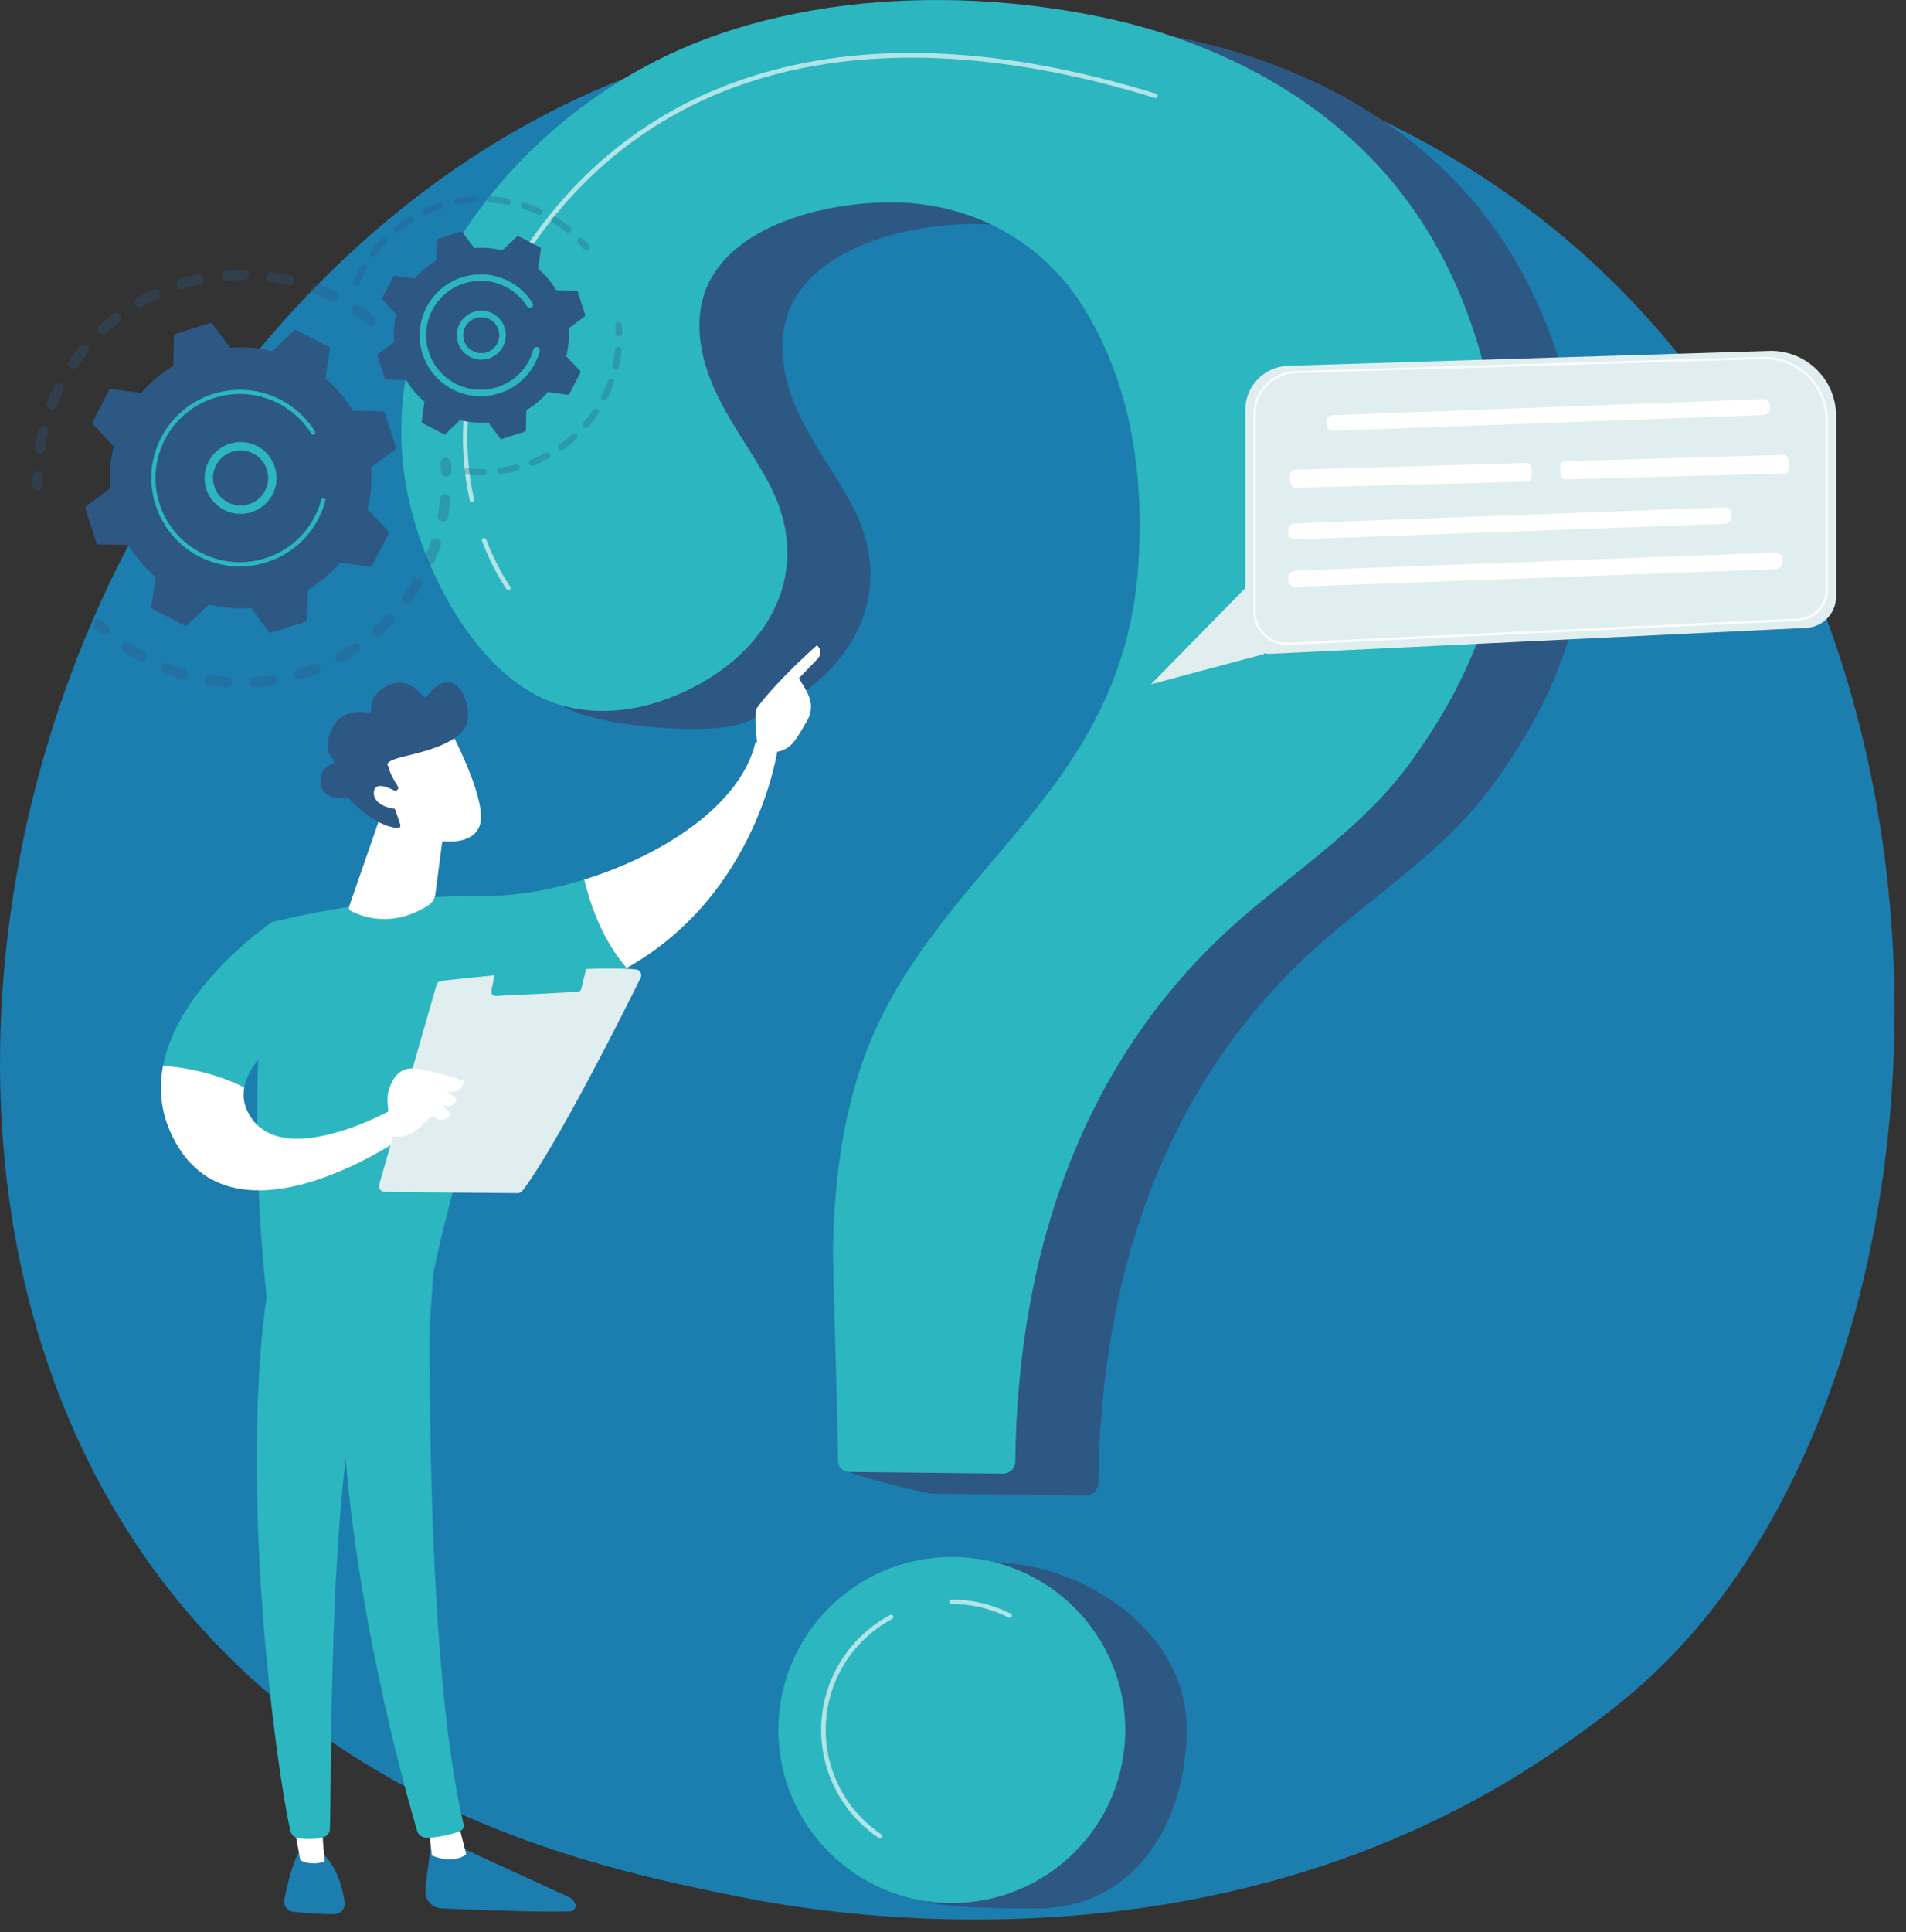 <svg width="150" height="152" viewBox="0 0 150 152" fill="none" xmlns="http://www.w3.org/2000/svg">
<rect x="0" y="0" width="150" height="152" fill="#333333" stroke="none"/>
<path d="M131.814 129.992C128.753 133.206 125.854 135.277 123.567 136.916C96.662 156.163 64.83 150.555 58.064 149.185C48.075 147.162 28.763 143.247 14.8 126.874C-6.324 102.105 -3.036 63.077 13.35 37.315C16.346 32.602 32.176 6.446 64.354 2.256C83.828 -0.284 106.526 4.839 122.967 18.57C157.47 47.395 155.015 105.632 131.814 129.992Z" fill="#1C7DAF"/>
<path d="M80.718 1.717C73.849 1.663 66.922 2.747 60.789 5.287C46.522 11.187 34.408 26.81 39.151 42.767C40.692 47.95 39.881 53.672 45.062 55.92C47.864 57.139 55.494 57.867 58.398 56.902C66.11 54.351 71.178 47.362 66.987 39.612C65.645 37.132 63.904 34.867 62.746 32.294C61.589 29.722 61.059 26.669 62.238 24.108C64.558 19.082 72.27 17.48 77.267 17.631C83.167 17.809 88.516 20.721 91.691 25.715C95.649 31.938 96.65 39.51 96.071 46.731C95.449 54.459 92.183 60.364 87.283 66.291C83.065 71.398 78.424 76.295 75.618 82.291C73.043 87.792 72.205 93.891 72.086 99.915C72.065 101.08 66.246 112.082 66.267 115.441C66.273 115.916 72.865 117.491 73.346 117.496C75.829 117.523 82.865 117.604 85.455 117.631C85.985 117.636 86.428 117.21 86.434 116.682C86.618 100.336 91.658 84.751 104.421 73.776C109.067 69.78 114.069 66.528 117.676 61.486C122.825 54.297 125.361 47.227 124.631 38.361C123.961 30.261 121.289 22.156 115.994 15.873C110.305 9.116 101.977 4.899 93.318 3.076C89.284 2.229 85.012 1.749 80.718 1.717Z" fill="#2D5883"/>
<path d="M93.388 135.956C93.388 143.474 89.208 150.123 81.675 150.123C80.047 150.123 74.509 150.139 73.059 149.616C67.803 147.723 67.787 143.7 67.787 137.806C67.787 130.288 70.334 122.895 77.867 122.895C85.406 122.895 93.388 128.438 93.388 135.956Z" fill="#2D5883"/>
<path d="M74.191 0.002C67.322 -0.052 60.395 1.032 54.262 3.572C39.995 9.477 27.887 25.1 32.624 41.058C34.166 46.24 37.724 52.766 42.9 55.02C45.701 56.239 48.962 56.158 51.866 55.198C59.578 52.647 64.645 45.658 60.454 37.908C59.113 35.428 57.371 33.163 56.214 30.59C55.057 28.018 54.527 24.965 55.706 22.404C58.026 17.378 65.738 15.776 70.735 15.927C76.635 16.105 81.984 19.017 85.158 24.011C89.117 30.234 90.118 37.806 89.539 45.027C88.917 52.755 85.65 58.66 80.751 64.587C76.532 69.694 71.892 74.591 69.085 80.587C66.511 86.088 65.673 92.188 65.554 98.211C65.532 99.376 65.927 111.564 65.949 114.924C65.954 115.398 66.338 115.781 66.814 115.787C69.296 115.814 76.332 115.894 78.923 115.921C79.453 115.927 79.896 115.501 79.902 114.972C80.085 98.626 85.126 83.041 97.889 72.067C102.534 68.071 107.537 64.819 111.144 59.776C116.293 52.588 118.829 45.518 118.099 36.652C117.428 28.552 114.757 20.446 109.462 14.164C103.778 7.406 95.45 3.184 86.791 1.366C82.757 0.514 78.485 0.04 74.191 0.002Z" fill="#2CB6BF"/>
<path d="M74.904 149.703C82.443 149.703 88.555 143.608 88.555 136.091C88.555 128.573 82.443 122.479 74.904 122.479C67.366 122.479 61.255 128.573 61.255 136.091C61.255 143.608 67.366 149.703 74.904 149.703Z" fill="#2CB6BF"/>
<path opacity="0.63" d="M37.14 39.494C37.059 39.494 36.988 39.44 36.967 39.359C36.009 35.05 35.869 28.309 40.633 20.635C45.284 13.15 51.801 8.14 60.016 5.745C68.793 3.189 79.215 3.734 90.993 7.374C91.085 7.401 91.139 7.498 91.107 7.595C91.08 7.687 90.977 7.741 90.891 7.708C68.263 0.714 50.525 5.373 40.931 20.818C36.231 28.39 36.366 35.039 37.307 39.278C37.329 39.37 37.269 39.467 37.172 39.489C37.167 39.494 37.156 39.494 37.14 39.494Z" fill="white"/>
<path opacity="0.63" d="M40.011 46.424C39.957 46.424 39.903 46.397 39.871 46.354C39.828 46.3 38.843 44.941 37.929 42.557C37.897 42.465 37.94 42.368 38.032 42.331C38.124 42.298 38.221 42.341 38.259 42.433C39.157 44.774 40.147 46.138 40.152 46.149C40.212 46.224 40.19 46.337 40.114 46.392C40.082 46.413 40.049 46.424 40.011 46.424Z" fill="white"/>
<path opacity="0.63" d="M79.468 127.268C79.441 127.268 79.414 127.262 79.387 127.246C77.987 126.54 76.478 126.179 74.898 126.179C74.801 126.179 74.725 126.098 74.725 126.006C74.725 125.909 74.801 125.833 74.898 125.833C76.532 125.833 78.095 126.205 79.544 126.939C79.631 126.982 79.663 127.09 79.62 127.176C79.598 127.236 79.533 127.268 79.468 127.268Z" fill="white"/>
<path opacity="0.63" d="M69.253 144.622C69.221 144.622 69.183 144.611 69.156 144.59C66.317 142.675 64.624 139.499 64.624 136.085C64.624 132.305 66.701 128.837 70.048 127.047C70.135 127.004 70.237 127.031 70.286 127.117C70.329 127.203 70.302 127.306 70.216 127.354C66.987 129.085 64.981 132.429 64.981 136.085C64.981 139.38 66.62 142.454 69.361 144.299C69.442 144.353 69.464 144.46 69.41 144.541C69.367 144.595 69.307 144.622 69.253 144.622Z" fill="white"/>
<g opacity="0.3">
<path d="M29.504 25.462C29.358 25.64 29.098 25.667 28.925 25.521C28.579 25.241 28.216 24.977 27.849 24.729C27.66 24.604 27.611 24.351 27.735 24.162L27.741 24.157C27.87 23.968 28.125 23.92 28.314 24.049C28.703 24.313 29.082 24.594 29.444 24.885C29.612 25.02 29.644 25.257 29.531 25.43C29.525 25.44 29.514 25.451 29.504 25.462ZM25.972 23.639C25.572 23.445 25.161 23.262 24.75 23.1C24.539 23.019 24.431 22.776 24.517 22.566C24.604 22.356 24.842 22.248 25.053 22.334C25.485 22.501 25.918 22.695 26.34 22.9C26.545 23.003 26.627 23.245 26.529 23.45C26.524 23.467 26.513 23.477 26.508 23.494C26.389 23.666 26.161 23.736 25.972 23.639ZM22.673 22.453C22.241 22.35 21.797 22.264 21.359 22.199C21.132 22.167 20.98 21.957 21.013 21.73C21.045 21.504 21.256 21.353 21.483 21.385C21.948 21.455 22.414 21.541 22.868 21.649C23.09 21.703 23.225 21.924 23.176 22.145C23.165 22.194 23.144 22.237 23.122 22.275C23.025 22.42 22.846 22.496 22.673 22.453ZM19.196 22.032C18.752 22.027 18.303 22.043 17.86 22.075C17.633 22.091 17.433 21.924 17.417 21.698C17.4 21.471 17.568 21.272 17.795 21.256C18.26 21.218 18.736 21.202 19.201 21.207C19.428 21.207 19.612 21.396 19.612 21.622C19.612 21.703 19.585 21.779 19.547 21.843C19.472 21.957 19.342 22.032 19.196 22.032ZM15.708 22.393C15.275 22.49 14.837 22.604 14.415 22.733C14.199 22.798 13.966 22.679 13.896 22.463C13.831 22.248 13.95 22.016 14.166 21.946C14.615 21.806 15.069 21.687 15.529 21.59C15.751 21.541 15.973 21.681 16.021 21.903C16.048 22.016 16.021 22.124 15.962 22.215C15.908 22.302 15.816 22.366 15.708 22.393ZM12.387 23.515C11.987 23.704 11.587 23.909 11.203 24.13C11.003 24.243 10.754 24.178 10.64 23.979C10.527 23.779 10.592 23.531 10.792 23.418C11.197 23.186 11.619 22.965 12.041 22.771C12.246 22.674 12.495 22.765 12.592 22.97C12.657 23.105 12.641 23.256 12.566 23.369C12.517 23.429 12.457 23.477 12.387 23.515ZM3.08 35.671C2.853 35.638 2.701 35.428 2.734 35.201C2.804 34.743 2.896 34.279 3.004 33.821C3.058 33.6 3.28 33.465 3.502 33.519C3.723 33.573 3.858 33.794 3.804 34.015C3.702 34.446 3.615 34.889 3.55 35.325C3.539 35.385 3.518 35.439 3.491 35.487C3.399 35.617 3.242 35.692 3.08 35.671ZM9.402 25.338C9.05 25.608 8.71 25.899 8.385 26.201C8.217 26.357 7.958 26.346 7.801 26.179C7.644 26.012 7.655 25.753 7.823 25.597C8.163 25.279 8.526 24.971 8.893 24.685C9.072 24.545 9.331 24.578 9.472 24.755C9.586 24.896 9.586 25.09 9.494 25.235C9.467 25.279 9.434 25.311 9.402 25.338ZM3.923 32.176C3.712 32.095 3.604 31.852 3.691 31.642C3.864 31.211 4.053 30.779 4.264 30.359C4.367 30.154 4.616 30.073 4.816 30.175C5.021 30.278 5.102 30.526 5 30.725C4.8 31.124 4.621 31.534 4.459 31.944C4.448 31.971 4.437 31.993 4.421 32.02C4.313 32.181 4.107 32.252 3.923 32.176ZM6.898 27.786C6.617 28.131 6.352 28.487 6.097 28.854C5.968 29.043 5.713 29.091 5.524 28.962C5.34 28.838 5.286 28.584 5.411 28.396L5.416 28.39C5.681 28.002 5.962 27.624 6.254 27.263C6.4 27.085 6.66 27.058 6.833 27.204C7.001 27.339 7.033 27.57 6.919 27.748C6.914 27.759 6.909 27.775 6.898 27.786Z" fill="#2D5883"/>
<path d="M3.313 38.372C3.356 38.302 3.383 38.221 3.378 38.135C3.372 37.925 3.367 37.709 3.372 37.493C3.372 37.267 3.194 37.078 2.961 37.078C2.734 37.078 2.545 37.256 2.545 37.488C2.545 37.714 2.545 37.941 2.55 38.162C2.556 38.389 2.75 38.566 2.977 38.561C3.123 38.556 3.242 38.48 3.313 38.372Z" fill="#2D5883"/>
</g>
<g opacity="0.3">
<path d="M8.591 49.773C8.699 49.606 8.672 49.379 8.521 49.245C8.364 49.104 8.207 48.953 8.05 48.802C7.888 48.641 7.629 48.646 7.466 48.808C7.304 48.97 7.31 49.228 7.472 49.39C7.634 49.547 7.796 49.703 7.964 49.854C8.132 50.005 8.397 49.994 8.548 49.827C8.57 49.806 8.58 49.789 8.591 49.773Z" fill="#2D5883"/>
<path d="M32.409 47.303C32.274 47.486 32.019 47.529 31.83 47.395C31.646 47.26 31.603 47.006 31.738 46.818C31.992 46.467 32.236 46.1 32.463 45.723C32.582 45.529 32.836 45.464 33.031 45.583C33.225 45.701 33.29 45.955 33.171 46.149C33.074 46.311 32.971 46.472 32.868 46.634C32.722 46.861 32.571 47.087 32.409 47.303ZM33.658 44.369C33.447 44.278 33.35 44.035 33.442 43.83C33.615 43.431 33.772 43.016 33.912 42.606C33.983 42.39 34.221 42.272 34.437 42.347C34.653 42.417 34.772 42.654 34.696 42.87C34.55 43.307 34.383 43.738 34.199 44.159C34.188 44.181 34.177 44.202 34.166 44.218C34.064 44.386 33.847 44.45 33.658 44.369ZM30.97 49.029C30.651 49.358 30.316 49.681 29.97 49.989C29.797 50.14 29.537 50.123 29.386 49.951C29.234 49.778 29.25 49.52 29.424 49.368C29.753 49.077 30.073 48.775 30.37 48.457C30.527 48.295 30.786 48.285 30.954 48.446C31.1 48.587 31.122 48.808 31.014 48.969C31.008 48.991 30.992 49.013 30.97 49.029ZM34.783 41.02C34.561 40.977 34.41 40.761 34.453 40.54C34.534 40.114 34.599 39.672 34.642 39.241C34.664 39.014 34.87 38.847 35.097 38.874C35.324 38.895 35.491 39.1 35.464 39.327C35.416 39.785 35.351 40.244 35.264 40.697C35.254 40.751 35.232 40.799 35.205 40.848C35.118 40.977 34.951 41.053 34.783 41.02ZM28.191 51.353C27.806 51.606 27.412 51.849 27.006 52.07C26.806 52.178 26.557 52.108 26.444 51.908C26.336 51.709 26.406 51.461 26.606 51.348C26.99 51.137 27.369 50.911 27.731 50.668C27.92 50.544 28.18 50.593 28.304 50.781C28.396 50.922 28.396 51.1 28.304 51.234C28.277 51.283 28.239 51.321 28.191 51.353ZM24.962 53.014C24.535 53.176 24.091 53.327 23.648 53.456C23.426 53.521 23.199 53.392 23.134 53.176C23.069 52.955 23.199 52.728 23.415 52.663C23.837 52.539 24.253 52.399 24.665 52.243C24.875 52.162 25.119 52.27 25.2 52.48C25.248 52.61 25.232 52.744 25.162 52.852C25.119 52.928 25.048 52.982 24.962 53.014ZM21.452 53.936C20.998 54.001 20.533 54.05 20.073 54.082C19.846 54.098 19.651 53.925 19.635 53.699C19.619 53.472 19.792 53.278 20.019 53.262C20.457 53.235 20.895 53.187 21.328 53.122C21.555 53.09 21.766 53.246 21.798 53.467C21.814 53.569 21.787 53.672 21.739 53.753C21.674 53.844 21.576 53.915 21.452 53.936ZM17.823 54.066C17.364 54.033 16.898 53.979 16.444 53.904C16.217 53.866 16.066 53.656 16.104 53.435C16.141 53.208 16.352 53.057 16.574 53.095C17.007 53.165 17.445 53.214 17.883 53.246C18.11 53.262 18.283 53.462 18.267 53.688C18.261 53.758 18.24 53.828 18.202 53.882C18.121 54.001 17.98 54.076 17.823 54.066ZM14.248 53.402C13.81 53.267 13.367 53.117 12.94 52.944C12.729 52.858 12.626 52.62 12.707 52.41C12.794 52.2 13.032 52.097 13.243 52.178C13.648 52.34 14.065 52.486 14.486 52.615C14.703 52.68 14.827 52.912 14.762 53.127C14.751 53.165 14.735 53.203 14.714 53.23C14.622 53.381 14.432 53.456 14.248 53.402ZM10.917 51.973C10.625 51.806 10.328 51.628 10.046 51.445C9.944 51.38 9.841 51.31 9.744 51.24C9.554 51.11 9.5 50.857 9.635 50.668C9.765 50.479 10.019 50.431 10.209 50.56C10.306 50.625 10.403 50.69 10.501 50.754C10.771 50.927 11.047 51.1 11.328 51.256C11.528 51.369 11.598 51.617 11.485 51.817C11.48 51.822 11.474 51.833 11.474 51.838C11.35 52.016 11.106 52.081 10.917 51.973Z" fill="#2D5883"/>
<path d="M35.469 37.31C35.513 37.24 35.54 37.159 35.534 37.073C35.523 36.852 35.513 36.625 35.496 36.399C35.48 36.172 35.28 36.005 35.053 36.021C34.826 36.037 34.653 36.237 34.674 36.463C34.691 36.679 34.702 36.895 34.712 37.105C34.723 37.332 34.912 37.51 35.139 37.504C35.275 37.493 35.399 37.418 35.469 37.31Z" fill="#2D5883"/>
</g>
<path d="M30.288 32.495C30.261 32.414 30.191 32.365 30.11 32.36L27.762 32.306C27.2 31.367 26.481 30.51 25.621 29.782L25.956 27.463C25.967 27.382 25.929 27.301 25.853 27.264L23.349 25.98C23.274 25.942 23.187 25.953 23.128 26.012L21.43 27.63C20.332 27.355 19.218 27.269 18.125 27.361L16.719 25.484C16.67 25.419 16.584 25.392 16.508 25.414L13.826 26.271C13.75 26.298 13.696 26.368 13.691 26.449L13.636 28.79C12.695 29.351 11.836 30.068 11.105 30.925L8.78 30.591C8.699 30.58 8.618 30.618 8.58 30.693L7.293 33.19C7.255 33.266 7.266 33.352 7.325 33.411L8.948 35.105C8.672 36.2 8.585 37.31 8.677 38.4L6.795 39.802C6.73 39.85 6.703 39.937 6.725 40.012L7.585 42.687C7.612 42.763 7.682 42.817 7.763 42.822L10.11 42.876C10.673 43.814 11.392 44.672 12.252 45.4L11.917 47.719C11.906 47.8 11.944 47.88 12.02 47.918L14.523 49.202C14.599 49.239 14.686 49.229 14.745 49.169L16.443 47.551C17.541 47.827 18.655 47.913 19.748 47.821L21.154 49.698C21.202 49.763 21.289 49.789 21.365 49.768L24.047 48.91C24.128 48.883 24.177 48.813 24.182 48.733L24.236 46.392C25.177 45.831 26.037 45.114 26.767 44.257L29.093 44.591C29.174 44.602 29.255 44.564 29.293 44.488L30.58 41.992C30.618 41.916 30.607 41.83 30.548 41.77L28.925 40.077C29.201 38.982 29.288 37.871 29.196 36.782L31.078 35.38C31.142 35.331 31.169 35.245 31.148 35.169L30.288 32.495Z" fill="#2D5883"/>
<path d="M21.057 39.468C20.024 40.638 18.228 40.751 17.06 39.716C16.492 39.214 16.152 38.529 16.108 37.774C16.06 37.019 16.308 36.297 16.811 35.73C17.844 34.56 19.64 34.447 20.808 35.482C21.873 36.421 22.063 37.985 21.311 39.139C21.235 39.252 21.154 39.36 21.057 39.468ZM16.768 37.736C16.806 38.314 17.066 38.842 17.498 39.225C18.396 40.012 19.77 39.926 20.565 39.031C21.36 38.136 21.268 36.766 20.37 35.973C19.472 35.186 18.099 35.272 17.304 36.167C17.233 36.248 17.168 36.334 17.109 36.421C16.86 36.809 16.736 37.267 16.768 37.736Z" fill="#2CB6BF"/>
<path d="M24.707 41.409C24.837 41.209 24.956 41.005 25.064 40.794C25.097 40.73 25.135 40.66 25.167 40.589C25.329 40.255 25.459 39.904 25.562 39.548C25.562 39.543 25.567 39.538 25.567 39.532C25.573 39.516 25.573 39.505 25.578 39.489C25.584 39.462 25.594 39.435 25.6 39.408C25.621 39.338 25.589 39.263 25.529 39.225C25.513 39.214 25.497 39.209 25.481 39.203C25.394 39.182 25.302 39.23 25.281 39.322C25.156 39.775 24.989 40.217 24.772 40.638C23.696 42.725 21.657 43.998 19.472 44.197C18.256 44.31 17.001 44.089 15.838 43.491C15.633 43.388 15.438 43.27 15.249 43.151C13.972 42.326 13.026 41.096 12.556 39.629C12.015 37.947 12.166 36.156 12.972 34.582C14.648 31.335 18.656 30.057 21.906 31.729C22.106 31.831 22.301 31.945 22.49 32.069C23.307 32.597 23.994 33.298 24.507 34.118C24.518 34.139 24.54 34.156 24.556 34.166C24.61 34.199 24.675 34.204 24.735 34.166C24.81 34.118 24.837 34.016 24.789 33.94C24.253 33.077 23.529 32.338 22.674 31.788C22.479 31.659 22.274 31.54 22.063 31.432C18.65 29.68 14.438 31.028 12.68 34.431C11.831 36.081 11.674 37.963 12.242 39.727C12.734 41.264 13.729 42.558 15.065 43.426C15.265 43.555 15.47 43.674 15.687 43.787C17.342 44.634 19.229 44.79 20.997 44.224C22.544 43.733 23.837 42.746 24.707 41.409Z" fill="#2CB6BF"/>
<g opacity="0.3">
<path d="M46.338 19.556C46.398 19.465 46.392 19.341 46.316 19.255C46.176 19.093 46.03 18.931 45.878 18.775C45.781 18.672 45.619 18.672 45.516 18.769C45.413 18.866 45.413 19.028 45.511 19.131C45.657 19.276 45.797 19.433 45.932 19.589C46.024 19.697 46.187 19.707 46.295 19.616C46.306 19.594 46.322 19.578 46.338 19.556Z" fill="#2D5883"/>
<path d="M44.911 18.219C44.824 18.327 44.662 18.343 44.554 18.256C44.278 18.035 43.986 17.825 43.688 17.631C43.623 17.588 43.564 17.55 43.499 17.512C43.38 17.437 43.342 17.28 43.418 17.162C43.494 17.054 43.651 17.005 43.77 17.081C43.834 17.124 43.905 17.167 43.97 17.205C44.283 17.41 44.586 17.631 44.878 17.863C44.981 17.944 45.002 18.089 44.932 18.197C44.921 18.203 44.916 18.208 44.911 18.219ZM42.358 16.898C41.969 16.72 41.563 16.558 41.152 16.428C41.017 16.385 40.947 16.245 40.984 16.11C41.028 15.975 41.174 15.905 41.303 15.943C41.731 16.078 42.158 16.245 42.569 16.434C42.699 16.493 42.753 16.644 42.693 16.773C42.688 16.784 42.682 16.795 42.677 16.806C42.607 16.908 42.472 16.951 42.358 16.898ZM39.892 16.11C39.47 16.029 39.037 15.975 38.605 15.948C38.464 15.938 38.356 15.819 38.367 15.679C38.378 15.539 38.497 15.431 38.637 15.441C39.086 15.468 39.54 15.528 39.984 15.609C40.124 15.636 40.211 15.765 40.189 15.905C40.184 15.938 40.168 15.97 40.151 15.997C40.097 16.083 40 16.126 39.892 16.11ZM37.312 15.948C36.88 15.975 36.447 16.029 36.025 16.11C35.885 16.137 35.755 16.045 35.728 15.905C35.701 15.765 35.793 15.636 35.933 15.609C36.377 15.528 36.831 15.468 37.28 15.441C37.42 15.431 37.539 15.539 37.55 15.679C37.556 15.733 37.539 15.787 37.507 15.835C37.469 15.9 37.393 15.943 37.312 15.948ZM34.77 16.423C34.359 16.552 33.954 16.709 33.565 16.887C33.435 16.946 33.283 16.887 33.224 16.763C33.164 16.633 33.218 16.482 33.348 16.423C33.759 16.234 34.186 16.072 34.614 15.932C34.749 15.889 34.889 15.964 34.933 16.099C34.954 16.175 34.944 16.256 34.906 16.315C34.873 16.369 34.83 16.407 34.77 16.423ZM32.418 17.496C32.05 17.723 31.699 17.971 31.363 18.24C31.255 18.327 31.093 18.31 31.006 18.203C30.92 18.095 30.936 17.933 31.044 17.847C31.396 17.566 31.769 17.302 32.153 17.065C32.272 16.989 32.429 17.027 32.505 17.146C32.559 17.232 32.553 17.34 32.499 17.421C32.483 17.453 32.456 17.48 32.418 17.496ZM30.406 19.114C30.109 19.421 29.822 19.75 29.562 20.096C29.476 20.209 29.319 20.23 29.206 20.144C29.092 20.058 29.07 19.901 29.157 19.788C29.427 19.427 29.725 19.082 30.038 18.758C30.136 18.656 30.298 18.656 30.401 18.753C30.487 18.839 30.503 18.974 30.439 19.076C30.428 19.087 30.417 19.103 30.406 19.114ZM27.94 22.463C27.81 22.409 27.751 22.258 27.805 22.129C27.956 21.773 28.129 21.417 28.324 21.072C28.351 21.018 28.384 20.969 28.411 20.915C28.476 20.791 28.638 20.753 28.757 20.823C28.881 20.894 28.919 21.05 28.849 21.169C28.822 21.217 28.794 21.266 28.767 21.314C28.584 21.643 28.416 21.983 28.275 22.323C28.27 22.339 28.265 22.35 28.254 22.36C28.189 22.468 28.054 22.512 27.94 22.463Z" fill="#2D5883"/>
</g>
<g opacity="0.3">
<path d="M47.107 32.526C46.858 32.893 46.587 33.249 46.301 33.589C46.209 33.696 46.047 33.707 45.938 33.615C45.83 33.524 45.819 33.362 45.911 33.254C46.187 32.936 46.447 32.596 46.679 32.24C46.755 32.122 46.917 32.095 47.031 32.17C47.15 32.246 47.182 32.402 47.107 32.526C47.107 32.521 47.107 32.521 47.107 32.526ZM47.437 31.485C47.312 31.421 47.258 31.27 47.323 31.146C47.512 30.768 47.685 30.374 47.831 29.981C47.88 29.851 48.026 29.781 48.156 29.83C48.285 29.878 48.356 30.024 48.307 30.153C48.156 30.569 47.977 30.978 47.777 31.378C47.772 31.388 47.766 31.394 47.761 31.399C47.696 31.507 47.555 31.545 47.437 31.485ZM45.365 34.538C45.035 34.834 44.684 35.115 44.321 35.374C44.208 35.455 44.046 35.428 43.965 35.314C43.883 35.201 43.91 35.039 44.024 34.958C44.37 34.716 44.705 34.446 45.019 34.16C45.122 34.063 45.284 34.074 45.381 34.176C45.462 34.263 45.468 34.392 45.408 34.484C45.398 34.505 45.381 34.522 45.365 34.538ZM48.388 29.064C48.253 29.032 48.166 28.897 48.199 28.756C48.296 28.347 48.367 27.921 48.41 27.505C48.426 27.365 48.55 27.263 48.691 27.279C48.832 27.295 48.934 27.419 48.918 27.559C48.87 28.002 48.799 28.444 48.697 28.875C48.691 28.907 48.68 28.934 48.664 28.956C48.599 29.042 48.491 29.091 48.388 29.064ZM43.191 36.075C42.802 36.285 42.391 36.474 41.98 36.636C41.85 36.689 41.699 36.625 41.65 36.49C41.596 36.361 41.661 36.209 41.796 36.161C42.191 36.005 42.58 35.827 42.953 35.627C43.078 35.562 43.234 35.605 43.299 35.73C43.343 35.816 43.337 35.913 43.288 35.988C43.261 36.026 43.229 36.053 43.191 36.075ZM40.709 37.045C40.276 37.159 39.838 37.239 39.4 37.299C39.259 37.315 39.13 37.218 39.113 37.078C39.097 36.938 39.194 36.808 39.335 36.792C39.752 36.738 40.173 36.652 40.584 36.549C40.72 36.511 40.86 36.598 40.893 36.733C40.909 36.803 40.898 36.878 40.86 36.938C40.828 36.991 40.774 37.029 40.709 37.045ZM38.064 37.396C37.621 37.401 37.172 37.38 36.728 37.331C36.588 37.315 36.485 37.191 36.501 37.051C36.517 36.911 36.642 36.808 36.782 36.824C37.204 36.873 37.632 36.894 38.053 36.889C38.194 36.889 38.308 37.002 38.313 37.142C38.313 37.196 38.297 37.245 38.27 37.283C38.232 37.347 38.156 37.396 38.064 37.396Z" fill="#2D5883"/>
<path d="M48.93 26.357C48.957 26.314 48.973 26.265 48.973 26.211C48.968 25.995 48.957 25.774 48.941 25.564C48.93 25.424 48.805 25.321 48.665 25.332C48.524 25.343 48.421 25.467 48.432 25.607C48.448 25.812 48.459 26.017 48.465 26.227C48.465 26.367 48.584 26.481 48.724 26.475C48.805 26.47 48.886 26.427 48.93 26.357Z" fill="#2D5883"/>
</g>
<path d="M45.473 22.954C45.457 22.9 45.408 22.867 45.354 22.862L43.781 22.83C43.402 22.204 42.921 21.627 42.347 21.142L42.569 19.589C42.575 19.535 42.547 19.481 42.499 19.454L40.822 18.591C40.774 18.564 40.714 18.575 40.676 18.612L39.541 19.696C38.805 19.513 38.059 19.454 37.329 19.513L36.393 18.267C36.361 18.224 36.301 18.203 36.252 18.224L34.457 18.796C34.403 18.812 34.37 18.86 34.365 18.914L34.333 20.484C33.705 20.861 33.127 21.341 32.64 21.913L31.082 21.692C31.028 21.686 30.974 21.713 30.947 21.762L30.082 23.434C30.055 23.482 30.066 23.541 30.104 23.579L31.191 24.712C31.007 25.445 30.947 26.189 31.007 26.918L29.747 27.856C29.703 27.888 29.682 27.948 29.703 27.996L30.277 29.787C30.293 29.84 30.341 29.873 30.395 29.878L31.969 29.91C32.348 30.536 32.829 31.113 33.402 31.599L33.181 33.152C33.175 33.206 33.202 33.26 33.251 33.286L34.928 34.149C34.976 34.176 35.036 34.166 35.074 34.128L36.209 33.044C36.945 33.227 37.691 33.286 38.421 33.227L39.362 34.484C39.395 34.527 39.454 34.548 39.503 34.527L41.298 33.955C41.352 33.939 41.385 33.89 41.39 33.837L41.423 32.267C42.05 31.89 42.629 31.41 43.115 30.838L44.673 31.059C44.727 31.065 44.781 31.038 44.808 30.989L45.673 29.317C45.7 29.269 45.69 29.209 45.652 29.172L44.565 28.039C44.749 27.306 44.808 26.561 44.749 25.834L46.009 24.895C46.052 24.863 46.074 24.803 46.052 24.755L45.473 22.954Z" fill="#2D5883"/>
<path d="M39.323 27.64C38.983 28.028 38.512 28.255 37.998 28.287C37.484 28.32 36.987 28.152 36.603 27.813C35.803 27.111 35.727 25.893 36.43 25.095C37.133 24.297 38.355 24.221 39.156 24.922C39.539 25.262 39.772 25.731 39.804 26.243C39.831 26.659 39.723 27.063 39.502 27.408C39.448 27.494 39.388 27.57 39.323 27.64ZM36.938 27.43C37.225 27.678 37.587 27.802 37.966 27.78C38.344 27.759 38.69 27.586 38.939 27.306C39.188 27.02 39.312 26.659 39.291 26.281C39.269 25.904 39.096 25.558 38.815 25.31C38.225 24.793 37.328 24.852 36.814 25.434C36.765 25.488 36.727 25.542 36.689 25.602C36.311 26.179 36.403 26.96 36.938 27.43Z" fill="#2CB6BF"/>
<path d="M41.865 28.993C41.952 28.859 42.033 28.718 42.109 28.573C42.26 28.282 42.379 27.98 42.466 27.661C42.471 27.645 42.471 27.634 42.477 27.618C42.504 27.51 42.46 27.397 42.368 27.338C42.347 27.322 42.32 27.311 42.293 27.305C42.157 27.268 42.017 27.349 41.979 27.483C41.898 27.775 41.79 28.06 41.649 28.335C41.644 28.352 41.633 28.368 41.627 28.379C41.292 29.015 40.805 29.549 40.221 29.937C39.902 30.147 39.556 30.32 39.183 30.439C39.178 30.439 39.178 30.439 39.172 30.444C39.161 30.45 39.156 30.45 39.145 30.455C38.053 30.805 36.89 30.708 35.868 30.185C35.738 30.115 35.608 30.045 35.484 29.964C34.656 29.43 34.045 28.632 33.742 27.683C33.391 26.594 33.488 25.434 34.013 24.415C34.537 23.401 35.43 22.646 36.522 22.295C37.615 21.945 38.777 22.042 39.8 22.565C39.929 22.63 40.054 22.705 40.178 22.781C40.703 23.121 41.151 23.574 41.481 24.107C41.503 24.14 41.53 24.167 41.557 24.188C41.638 24.242 41.746 24.242 41.833 24.194C41.952 24.118 41.99 23.962 41.914 23.843C41.541 23.245 41.043 22.738 40.454 22.36C40.319 22.274 40.178 22.188 40.032 22.117C38.891 21.53 37.588 21.422 36.365 21.816C35.143 22.204 34.148 23.045 33.559 24.188C32.969 25.326 32.861 26.626 33.256 27.845C33.596 28.907 34.283 29.797 35.203 30.395C35.338 30.482 35.484 30.568 35.63 30.644C37.847 31.771 40.54 31.026 41.865 28.993Z" fill="#2CB6BF"/>
<path d="M98.002 46.262L90.582 53.828L99.479 51.455L98.002 46.262Z" fill="#E0EEEF"/>
<path d="M142.142 49.395L99.992 51.434C98.91 51.487 98.002 50.625 98.002 49.546V32.251C98.002 30.369 99.5 28.832 101.382 28.773L139.374 27.602C142.202 27.602 144.495 29.889 144.495 32.71V46.931C144.495 48.246 143.457 49.33 142.142 49.395Z" fill="#E0EEEF"/>
<path opacity="0.85" d="M101.253 50.738C100.582 50.738 99.949 50.485 99.457 50.021C98.938 49.525 98.651 48.856 98.651 48.139V32.553C98.651 30.714 100.128 29.231 102.015 29.177L138.795 28.072C141.581 28.072 143.847 30.278 143.847 32.99V46.429C143.847 47.724 142.808 48.786 141.483 48.845L101.377 50.738C101.334 50.738 101.29 50.738 101.253 50.738ZM138.795 28.25L102.015 29.355C100.23 29.409 98.83 30.811 98.83 32.548V48.133C98.83 48.802 99.095 49.422 99.581 49.881C100.068 50.339 100.701 50.576 101.366 50.544L141.472 48.651C142.7 48.592 143.663 47.61 143.663 46.413V32.985C143.663 30.375 141.478 28.25 138.795 28.25Z" fill="white"/>
<path d="M138.671 31.404L104.968 32.661C104.638 32.672 104.379 32.893 104.389 33.146L104.4 33.443C104.411 33.696 104.682 33.891 105.011 33.88L138.72 32.65C139.05 32.639 139.315 32.418 139.299 32.165L139.282 31.841C139.272 31.588 139.001 31.394 138.671 31.404Z" fill="white"/>
<path d="M135.659 39.915L101.956 41.166C101.626 41.176 101.366 41.403 101.377 41.667L101.388 41.975C101.399 42.239 101.675 42.438 101.999 42.428L135.708 41.209C136.038 41.198 136.297 40.972 136.286 40.707L136.27 40.368C136.259 40.103 135.984 39.904 135.659 39.915Z" fill="white"/>
<path d="M139.595 43.474L102.02 44.886C101.652 44.903 101.36 45.129 101.371 45.399L101.382 45.706C101.393 45.97 101.696 46.175 102.063 46.159L139.639 44.779C140.006 44.762 140.298 44.536 140.288 44.266L140.271 43.927C140.261 43.662 139.958 43.457 139.595 43.474Z" fill="white"/>
<path d="M120.192 36.419L101.821 36.953C101.642 36.959 101.507 37.207 101.518 37.504L101.534 37.849C101.55 38.145 101.702 38.377 101.886 38.372L120.257 37.876C120.435 37.87 120.571 37.622 120.56 37.325L120.544 36.948C120.527 36.651 120.371 36.414 120.192 36.419Z" fill="white"/>
<path d="M140.435 35.789L123.07 36.285C122.896 36.291 122.772 36.539 122.788 36.835L122.805 37.181C122.821 37.477 122.967 37.709 123.134 37.704L140.5 37.245C140.673 37.24 140.797 36.992 140.781 36.695L140.765 36.318C140.754 36.016 140.603 35.784 140.435 35.789Z" fill="white"/>
<path d="M33.998 144.773C33.998 144.773 33.651 146.736 33.478 148.677C33.413 149.438 33.998 150.096 34.76 150.128C37.351 150.236 42.899 150.446 44.889 150.355C45.187 150.344 45.382 150.036 45.273 149.756C45.181 149.524 45.003 149.335 44.776 149.233L35.615 145.032L33.998 144.773Z" fill="#1C7DAF"/>
<path d="M33.711 143.619L33.992 145.965C33.992 145.965 35.598 146.709 36.691 145.873L36.026 143.258L33.711 143.619Z" fill="white"/>
<path d="M33.923 99.511C33.804 100.126 33.274 130.083 36.486 143.511C36.541 143.732 36.427 143.953 36.216 144.04C35.724 144.239 34.756 144.53 33.599 144.568C33.242 144.579 32.917 144.347 32.82 144.007C31.901 140.89 27.504 125.283 26.93 110.372C26.287 93.713 26.93 109.806 26.93 109.806L27.309 99.505L33.923 99.511Z" fill="#2CB6BF"/>
<path d="M23.457 145.792C23.457 145.792 22.906 146.785 22.37 149.416C22.273 149.891 22.608 150.344 23.09 150.393C23.944 150.479 25.264 150.587 26.318 150.576C26.805 150.571 27.183 150.15 27.124 149.67C27.005 148.71 26.643 147.135 25.518 145.906L23.457 145.792Z" fill="#1C7DAF"/>
<path d="M22.976 142.777L23.631 146.326C23.631 146.326 24.274 146.806 25.551 146.455L25.237 142.637L22.976 142.777Z" fill="white"/>
<path d="M21.213 100.427C18.585 116.234 21.781 139.499 22.863 144.05C22.928 144.331 23.155 144.541 23.436 144.589C23.917 144.67 24.707 144.735 25.491 144.509C25.762 144.433 25.951 144.19 25.962 143.91C26.108 140.227 25.848 117.631 28.293 108.7C28.417 108.247 28.693 107.853 29.077 107.578L33.825 104.213L34.187 98.772L21.213 100.427Z" fill="#2CB6BF"/>
<path d="M37.95 70.476C30.076 70.346 21.391 72.536 21.391 72.536C19.044 86.19 20.98 101.938 20.98 101.938C27.075 103.534 33.949 100.961 33.949 100.961C34.96 95.256 39.686 79.196 39.686 79.196C43.532 78.721 46.701 77.616 49.307 76.149C47.317 73.846 46.382 70.923 45.971 69.192C43.191 70.055 40.379 70.519 37.95 70.476Z" fill="#2CB6BF"/>
<path d="M61.199 58.913C60.426 57.98 59.447 58.423 59.447 58.423C58.29 63.303 52.217 67.256 45.976 69.192C46.381 70.923 47.322 73.852 49.312 76.149C59.669 70.346 61.199 58.913 61.199 58.913Z" fill="white"/>
<path d="M61.011 59.151C61.092 59.409 60.157 59.798 59.605 58.746C59.584 58.245 59.281 56.087 59.578 55.678C61.184 53.493 64.294 50.759 64.294 50.759C64.819 51.277 64.386 51.784 64.386 51.784L62.877 53.353C63.191 53.919 63.58 54.405 63.758 55.09C63.894 55.613 63.813 56.168 63.548 56.643C63.283 57.117 62.92 57.738 62.58 58.223C61.936 59.145 61.011 59.151 61.011 59.151Z" fill="white"/>
<path d="M62.217 54.378L60.843 55.543L60.411 56.703L61.639 58.062C61.639 58.062 62.05 55.764 62.358 55.268C62.666 54.767 62.504 54.524 62.217 54.378Z" fill="white"/>
<path d="M24.41 80.139L21.392 72.541C21.392 72.541 14.037 77.524 12.831 83.839C14.221 83.941 16.746 84.303 19.223 85.549C19.764 82.561 24.41 80.139 24.41 80.139Z" fill="#2CB6BF"/>
<path d="M30.834 87.29C30.834 87.29 22.581 91.945 19.796 87.97C19.218 87.145 19.077 86.325 19.223 85.543C16.746 84.297 14.221 83.936 12.831 83.834C12.468 85.737 12.658 87.765 13.783 89.809C18.661 98.707 31.932 89.318 31.932 89.318L30.834 87.29Z" fill="white"/>
<path d="M29.845 93.18L34.35 77.492C34.398 77.314 34.555 77.185 34.739 77.163C35.556 77.066 37.919 76.802 40.65 76.57C43.938 76.295 47.762 76.069 50.044 76.257C50.368 76.284 50.563 76.629 50.422 76.915C49.125 79.536 43.787 90.187 41.11 93.676C41.023 93.789 40.883 93.859 40.737 93.859L30.283 93.762C29.98 93.762 29.764 93.471 29.845 93.18Z" fill="#E0EEEF"/>
<path d="M41.121 75.205L44.388 74.661C44.561 74.634 44.707 74.796 44.647 74.963L44.323 75.939C44.296 76.025 44.22 76.084 44.133 76.095L40.991 76.516C40.829 76.537 40.694 76.392 40.732 76.23L40.932 75.378C40.948 75.292 41.024 75.222 41.121 75.205Z" fill="#2CB6BF"/>
<path d="M38.67 77.961L38.941 76.564C38.968 76.424 39.081 76.316 39.227 76.306L45.825 75.637C46.047 75.615 46.225 75.815 46.171 76.036L45.749 77.778C45.717 77.918 45.593 78.02 45.452 78.026L39.006 78.35C38.795 78.36 38.632 78.171 38.67 77.961Z" fill="#2CB6BF"/>
<path d="M30.932 89.388C30.932 89.388 30.304 86.816 30.558 85.905C30.813 84.993 31.305 83.818 32.938 84.076C34.571 84.335 36.502 85.026 36.502 85.026C36.502 85.026 36.405 86.217 35.161 85.829L35.929 86.422C35.929 86.422 35.821 87.377 34.771 86.865L35.491 87.652C35.491 87.652 35.042 88.434 34.268 87.932C33.495 87.431 33.122 89.696 30.932 89.388Z" fill="white"/>
<path d="M29.974 64.107L27.471 71.328C27.427 71.447 27.476 71.581 27.59 71.641C28.271 72.018 30.732 73.108 33.695 71.231C34.004 71.037 34.215 70.719 34.263 70.357L35.074 64.107H29.974Z" fill="white"/>
<path d="M35.427 57.414C35.427 57.414 38.179 62.575 37.822 64.662C37.471 66.749 34.064 66.598 31.084 64.904L29.002 59.328L35.427 57.414Z" fill="white"/>
<path d="M31.218 62.171C31.337 62.117 31.386 61.971 31.31 61.858C31.089 61.523 30.678 60.839 30.548 60.24C30.548 60.24 30.056 59.922 31.808 59.507C33.56 59.086 36.172 58.439 36.724 56.95C37.259 55.5 35.853 51.854 33.609 54.761C33.522 54.874 33.355 54.874 33.268 54.761C32.9 54.281 31.932 53.294 30.591 53.893C29.331 54.453 29.191 55.376 29.212 55.84C29.218 55.974 29.093 56.082 28.963 56.055C28.325 55.937 26.8 55.829 26.092 57.393C25.508 58.676 25.886 59.404 26.232 59.76C26.346 59.873 26.297 60.068 26.14 60.111C25.724 60.24 25.183 60.591 25.237 61.567C25.313 62.915 26.827 62.796 27.254 62.737C27.325 62.726 27.395 62.753 27.444 62.802C27.811 63.212 29.477 64.943 31.278 65.147C31.435 65.164 31.554 65.013 31.505 64.862L30.726 62.602C30.689 62.5 30.743 62.381 30.84 62.338L31.218 62.171Z" fill="#2D5883"/>
<path d="M31.532 62.489C31.532 62.489 29.574 61.151 29.428 62.279C29.288 63.406 31.191 63.913 32.138 63.492L31.532 62.489Z" fill="white"/>
</svg>
